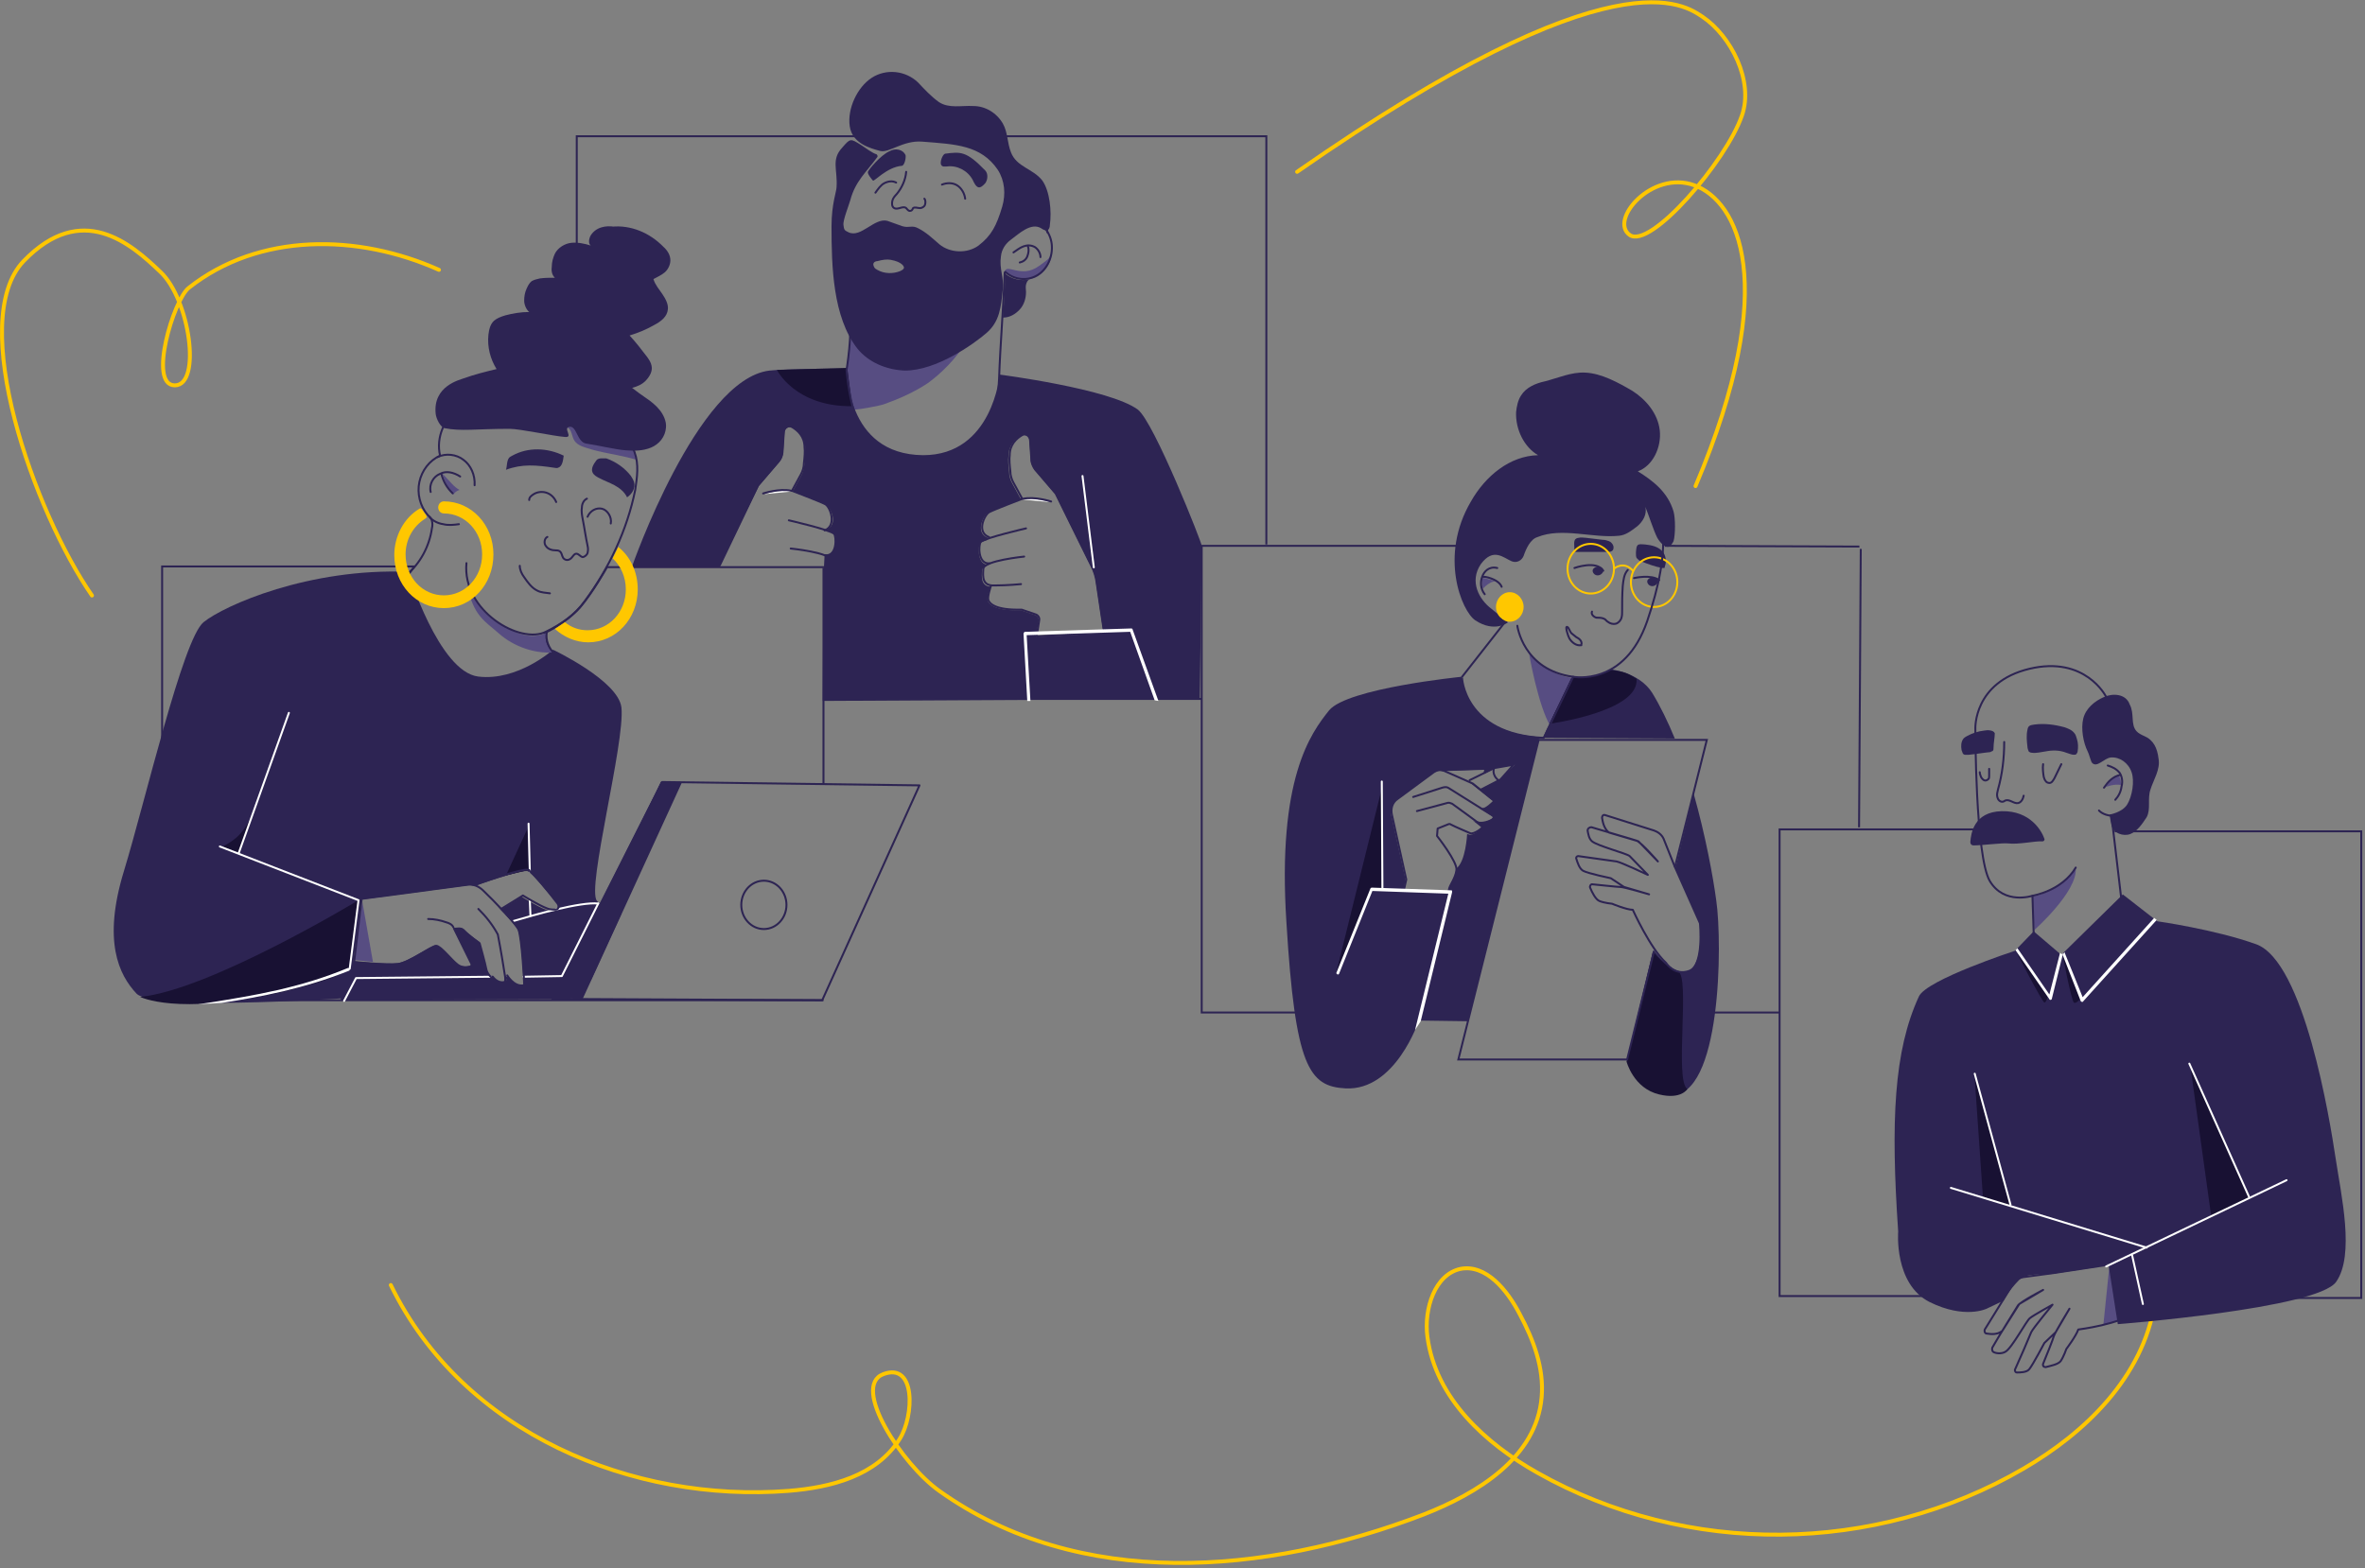 <svg xmlns="http://www.w3.org/2000/svg" width="603" height="400" viewBox="0 0 603 400" fill="none"><rect x="0" y="0" width="603" height="400" fill="#808080" stroke="none"/><g clip-path="url(#clip0_1603_52269)"><path d="M378.075 150.17C378.075 150.17 380.314 147.602 381.914 148.458C381.914 148.458 378.395 147.26 377.915 147.431C377.595 147.773 378.075 150.17 378.075 150.17Z" fill="#574D82"></path><path d="M389.91 166.953C389.91 166.953 392.15 179.968 395.35 185.277L401.109 172.947C400.949 172.776 395.99 172.947 389.91 166.953Z" fill="#574D82"></path><path d="M147.055 62.065V34.75H322.877V138.87" stroke="#2D2453" stroke-width="0.5" stroke-miterlimit="10"></path><path d="M424.469 139.211L474.085 139.398" stroke="#2D2453" stroke-width="0.5" stroke-miterlimit="10"></path><path d="M474.438 140L474 211" stroke="#2D2453" stroke-width="0.5"></path><path d="M333.116 258.23H306.398V139.211H374.872" stroke="#2D2453" stroke-width="0.5" stroke-miterlimit="10"></path><path d="M453.735 258.234H420.148" stroke="#2D2453" stroke-width="0.5" stroke-miterlimit="10"></path><path d="M330.719 43.824C412.311 -13.031 429.749 1.525 434.068 4.265C441.428 9.231 447.187 20.705 444.147 29.439C440.148 41.084 420.79 63.689 415.51 59.921C410.231 56.154 421.11 43.31 431.989 47.249C442.867 51.187 454.386 71.909 432.309 123.969" stroke="#FFC700" stroke-miterlimit="10" stroke-linecap="round" stroke-linejoin="round"></path><path d="M23.453 151.883C8.735 130.648 -8.543 81.841 6.015 66.6C20.894 51.188 33.372 62.148 40.892 69.34C48.411 76.362 51.45 98.281 44.571 98.281C37.692 98.281 44.251 76.533 48.091 73.45C66.009 59.236 91.287 59.579 111.924 68.826" stroke="#FFC700" stroke-miterlimit="10" stroke-linecap="round" stroke-linejoin="round"></path><path d="M99.641 327.744C118.04 365.609 161.399 383.337 201.077 380.239C211.797 379.378 223.476 376.452 229.396 366.986C233.076 361.134 233.556 347.365 225.236 350.463C216.917 353.561 230.036 373.526 239.476 380.239C275.155 405.712 322.673 401.753 362.992 386.263C376.591 380.927 391.791 371.805 393.071 356.315C393.711 348.914 390.991 341.685 387.471 335.145C384.271 328.949 378.831 322.409 372.431 323.613C365.872 324.99 362.992 333.768 363.952 340.997C366.032 356.659 378.831 368.191 391.951 375.592C430.029 397.106 478.188 396.59 515.947 374.559C531.626 365.437 546.345 351.324 549.385 332.391" stroke="#FFC700" stroke-miterlimit="10" stroke-linecap="round" stroke-linejoin="round"></path><path d="M217.131 85.609C214.891 95.199 216.011 104.104 216.811 104.447C217.771 104.789 224.65 103.419 225.45 103.077C229.29 101.707 233.13 99.994 236.489 97.768C239.849 95.371 244.008 91.261 246.088 87.493C236.969 89.548 226.09 88.692 217.131 85.609Z" fill="#574D82"></path><path d="M268.163 64.203C267.843 65.916 267.043 66.258 264.963 67.799C260.324 71.224 256.644 66.943 256.164 69.341C258.244 71.053 261.124 71.738 263.683 70.882C266.243 69.854 268.163 67.114 268.163 64.203Z" fill="#574D82"></path><path d="M240.006 42.111C240.326 42.625 240.966 42.454 241.446 42.454C244.005 42.111 246.725 43.481 248.005 45.879C248.325 46.564 248.805 47.591 249.445 47.763C250.085 47.934 250.725 47.249 251.205 46.735C251.845 45.879 252.005 44.338 251.205 43.481C246.405 38.515 244.965 38.686 240.966 39.2C240.326 39.371 239.526 41.426 240.006 42.111Z" fill="#2D2453"></path><path d="M240.168 47.085C241.448 46.571 242.888 46.571 244.008 47.256C245.127 47.941 245.927 49.311 246.087 50.681" stroke="#2D2453" stroke-width="0.5" stroke-miterlimit="10" stroke-linecap="round" stroke-linejoin="round"></path><path d="M223.207 49.136C223.847 48.28 224.487 47.253 225.447 46.739C226.407 46.225 227.527 46.054 228.487 46.568" stroke="#2D2453" stroke-width="0.5" stroke-miterlimit="10" stroke-linecap="round" stroke-linejoin="round"></path><path d="M231.046 43.828C230.886 45.883 229.926 47.938 228.646 49.479C228.166 49.993 227.686 50.507 227.526 51.192C227.366 51.877 227.366 52.733 228.006 53.076C228.966 53.589 230.246 52.391 231.046 53.076C231.366 53.418 231.686 53.932 232.166 53.761C232.486 53.761 232.646 53.418 232.806 53.076C233.286 52.733 233.926 53.076 234.566 53.076C235.046 53.076 235.686 52.733 235.846 52.219C236.006 51.706 236.006 51.021 235.686 50.678" stroke="#2D2453" stroke-width="0.5" stroke-miterlimit="10" stroke-linecap="round" stroke-linejoin="round"></path><path d="M258.406 64.373C259.206 63.86 260.006 63.175 260.966 62.832C261.926 62.49 262.886 62.49 263.846 63.004C264.646 63.517 265.286 64.545 265.286 65.572" stroke="#2D2453" stroke-width="0.5" stroke-miterlimit="10" stroke-linecap="round" stroke-linejoin="round"></path><path d="M262.084 62.836C262.404 63.692 262.244 64.548 261.924 65.405C261.604 66.261 260.804 66.775 260.004 66.946" stroke="#2D2453" stroke-width="0.5" stroke-miterlimit="10" stroke-linecap="round" stroke-linejoin="round"></path><path d="M262.724 55.812C265.603 56.498 267.843 59.237 268.163 62.32C268.483 65.403 267.043 68.656 264.483 70.198C261.924 71.739 258.564 71.396 256.324 69.341" stroke="#2D2453" stroke-width="0.5" stroke-miterlimit="10" stroke-linecap="round" stroke-linejoin="round"></path><path d="M229.928 42.287C226.089 42.629 222.889 46.397 222.569 46.054C222.249 45.712 221.129 44.342 221.289 43.828C221.449 43.314 224.489 39.547 226.888 38.519C227.528 38.177 228.328 38.005 229.128 38.177C229.928 38.348 230.568 38.862 230.888 39.547C231.048 40.403 230.568 42.287 229.928 42.287Z" fill="#2D2453"></path><path d="M255.844 80.99C257.443 80.99 258.883 80.134 260.003 78.935C261.123 77.736 261.603 76.024 261.603 74.483C261.603 73.797 261.443 73.284 261.603 72.599C261.763 71.914 262.083 71.4 262.563 71.229C260.323 71.743 257.923 71.229 256.164 69.688C256.324 73.455 256.004 77.222 255.684 80.99C255.684 80.99 255.684 80.99 255.844 80.99Z" fill="#2D2453"></path><path d="M265.766 46.051C263.367 42.968 259.207 42.626 257.767 38.858C256.807 36.461 256.967 33.721 255.687 31.494C254.087 28.754 251.208 27.042 248.168 27.042C245.128 26.871 241.929 27.727 239.369 26.014C237.449 24.644 235.689 22.761 234.089 21.048C230.89 17.966 225.93 17.452 222.251 19.849C218.571 22.247 216.011 27.727 216.651 32.179C217.291 36.632 221.931 37.831 224.49 38.516C226.73 39.029 230.25 35.776 235.049 36.118C243.689 36.803 250.088 36.974 254.407 43.311C256.167 46.051 256.487 49.476 255.527 52.729C254.088 57.524 252.808 60.093 249.448 62.662C246.568 64.717 242.249 64.546 239.529 62.319C237.929 60.949 236.169 59.237 234.089 58.209C232.49 57.353 231.85 58.209 230.09 57.696C229.13 57.353 227.21 56.668 226.25 56.326C222.891 55.469 219.531 60.778 216.331 59.237C215.211 58.723 215.211 58.552 215.051 57.353C214.891 56.154 216.491 52.216 216.811 51.017C218.091 46.222 220.811 43.996 223.691 40.057C223.851 39.886 223.691 39.543 223.531 39.372C222.411 39.029 220.811 37.831 219.531 36.974C216.811 35.262 216.811 35.262 214.731 37.659C211.852 40.742 213.612 43.311 213.292 47.763C213.292 48.791 212.012 52.044 212.012 57.696C212.012 67.971 212.332 80.814 218.571 88.863C221.451 92.459 226.09 94.343 230.73 94.514C238.729 94.514 248.168 87.836 251.528 84.924C254.887 82.013 255.207 78.417 255.687 73.793C256.007 70.711 254.727 68.484 255.207 65.402C255.367 63.689 256.327 62.148 257.767 61.121C259.847 59.579 262.887 56.668 265.446 58.209C265.926 58.552 266.566 58.894 267.046 58.723C267.526 58.552 267.686 57.867 267.686 57.353C268.166 53.928 267.686 48.791 265.766 46.051ZM230.41 68.484C230.25 68.827 229.77 68.998 229.45 69.169C227.69 69.854 225.45 69.854 223.691 68.827C223.371 68.656 223.051 68.484 222.891 68.142C222.731 67.799 222.571 67.457 222.731 67.114C222.891 66.772 223.371 66.601 223.691 66.601C224.97 66.258 226.09 66.087 227.05 66.258C230.09 66.772 230.73 68.142 230.41 68.484Z" fill="#2D2453"></path><path d="M394.39 185.968L401.109 172.61C401.109 172.61 405.748 173.467 410.708 170.727C410.708 170.727 417.907 171.412 421.267 176.72C423.347 180.145 425.266 184.084 427.026 188.365L393.43 188.194L394.39 185.968Z" fill="#2D2453"></path><path d="M412.79 136.643C414.55 136.471 415.83 135.444 417.43 134.245C418.87 133.046 419.99 131.163 419.51 129.279C420.31 131.163 421.59 135.273 422.55 137.156C423.349 138.526 424.789 140.068 425.909 139.211C426.229 138.869 426.549 138.355 426.709 138.013C427.189 136.3 427.189 132.19 426.709 130.478C425.269 125.511 421.43 122.6 417.59 120.203C421.43 118.833 423.669 114.038 423.189 109.756C422.709 105.475 419.67 101.879 416.15 99.653C412.63 97.597 408.311 95.2 404.151 95.029C400.632 94.858 397.272 96.399 393.912 97.255C391.513 97.769 389.113 98.796 387.833 100.851C387.033 102.05 386.713 103.591 386.553 105.133C386.393 109.585 388.633 114.038 392.153 116.093C384.953 116.264 378.714 121.401 375.034 127.909C366.875 141.78 372.635 155.823 376.154 158.22C381.114 161.474 384.473 158.734 384.473 158.734C384.473 158.734 381.434 156.165 380.314 155.309C377.114 152.911 374.554 148.288 377.594 143.835C380.794 139.554 383.353 142.294 385.433 143.15C386.713 143.664 387.993 142.979 388.473 141.78C389.113 139.896 390.233 137.499 391.993 136.985C398.232 134.416 406.071 137.328 412.79 136.643Z" fill="#2D2453"></path><path d="M401.11 172.609C388.311 170.896 386.871 159.594 386.871 159.594" stroke="#2D2453" stroke-width="0.5" stroke-miterlimit="10" stroke-linecap="round" stroke-linejoin="round"></path><path d="M415.028 145.375C414.068 146.402 413.908 147.944 413.748 149.485C413.588 151.711 413.588 153.766 413.588 155.992C413.588 156.506 413.588 157.02 413.428 157.534C413.268 158.219 412.628 158.904 411.988 159.075C411.348 159.246 410.548 159.075 409.908 158.561C409.588 158.39 409.428 158.047 409.108 157.876C408.469 157.534 407.829 157.534 407.029 157.534C406.389 157.362 405.589 156.677 405.909 155.992" stroke="#2D2453" stroke-width="0.5" stroke-miterlimit="10" stroke-linecap="round" stroke-linejoin="round"></path><path d="M400.15 162.847C400.79 163.874 401.91 164.731 403.03 164.559C403.19 164.559 403.19 164.559 403.19 164.559C403.19 164.559 403.19 164.559 403.19 164.388C403.35 164.046 403.19 163.532 402.87 163.189C402.55 162.847 402.23 162.676 401.91 162.504C401.43 162.162 401.11 161.819 400.63 161.477C400.31 161.134 399.99 160.107 399.67 159.936C398.87 159.422 399.83 162.333 400.15 162.847Z" stroke="#2D2453" stroke-width="0.5" stroke-miterlimit="10" stroke-linecap="round" stroke-linejoin="round"></path><path d="M401.43 144.864C401.43 144.864 407.029 142.81 408.789 145.549" stroke="#2D2453" stroke-width="0.5" stroke-miterlimit="10" stroke-linecap="round" stroke-linejoin="round"></path><path d="M416.629 147.437C416.629 147.437 420.948 146.409 423.028 147.952" stroke="#2D2453" stroke-width="0.5" stroke-miterlimit="10" stroke-linecap="round" stroke-linejoin="round"></path><path d="M408.79 145.551C408.79 146.064 408.15 146.749 407.35 146.749C406.55 146.749 406.07 146.064 406.07 145.551C406.07 145.037 406.71 144.523 407.51 144.523C408.31 144.523 408.79 145.037 408.79 145.551Z" fill="#2D2453"></path><path d="M422.708 148.293C422.708 148.807 422.068 149.492 421.268 149.492C420.468 149.492 419.988 148.807 419.988 148.293C419.988 147.779 420.628 147.266 421.428 147.266C422.228 147.266 422.708 147.779 422.708 148.293Z" fill="#2D2453"></path><path d="M401.431 140.245C401.431 140.416 401.431 140.416 401.431 140.587C401.591 140.758 401.751 140.758 401.911 140.758C404.63 140.758 407.35 140.758 410.07 140.758C410.39 140.758 410.55 140.758 410.87 140.587C411.35 140.416 411.51 139.731 411.35 139.217C411.19 138.703 410.71 138.19 410.23 138.018C409.75 137.847 409.27 137.676 408.63 137.676L404.311 137.162C403.671 137.162 403.191 136.991 402.551 137.162C400.951 137.333 401.431 138.703 401.431 140.245Z" fill="#2D2453"></path><path d="M417.109 140.926C417.109 141.44 417.109 141.953 417.269 142.296C417.589 142.638 417.909 142.981 418.389 143.152C420.149 143.837 421.909 144.522 423.829 144.865C423.989 144.865 424.149 144.865 424.309 144.865C424.469 144.865 424.469 144.693 424.469 144.522C424.949 143.323 424.789 141.611 423.829 140.583C422.709 139.385 421.109 139.042 419.509 138.871C417.429 138.7 417.269 138.7 417.109 140.926Z" fill="#2D2453"></path><path d="M405.591 151.376C408.86 151.376 411.511 148.539 411.511 145.039C411.511 141.54 408.86 138.703 405.591 138.703C402.322 138.703 399.672 141.54 399.672 145.039C399.672 148.539 402.322 151.376 405.591 151.376Z" stroke="#FFC700" stroke-width="0.5" stroke-miterlimit="10"></path><path d="M421.748 154.798C425.017 154.798 427.667 151.961 427.667 148.461C427.667 144.962 425.017 142.125 421.748 142.125C418.478 142.125 415.828 144.962 415.828 148.461C415.828 151.961 418.478 154.798 421.748 154.798Z" stroke="#FFC700" stroke-width="0.5" stroke-miterlimit="10"></path><path d="M411.512 145.033C411.512 145.033 414.071 142.806 416.471 145.718" stroke="#FFC700" stroke-width="0.5" stroke-miterlimit="10"></path><path d="M388.473 154.799C388.473 156.854 386.873 158.566 384.953 158.566C383.033 158.566 381.434 156.854 381.434 154.799C381.434 152.744 383.033 151.031 384.953 151.031C386.873 151.031 388.473 152.744 388.473 154.799Z" fill="#FFC700"></path><path d="M381.754 144.868C379.674 144.354 378.394 145.724 377.914 147.094C377.434 148.293 377.434 150.177 378.554 151.547" stroke="#2D2453" stroke-width="0.5" stroke-miterlimit="10" stroke-linecap="round" stroke-linejoin="round"></path><path d="M378.074 147.094C379.034 147.094 379.994 147.436 380.794 147.779C381.594 148.121 382.554 148.806 382.874 149.662" stroke="#2D2453" stroke-width="0.5" stroke-miterlimit="10" stroke-linecap="round" stroke-linejoin="round"></path><path d="M372.635 172.609C372.635 172.609 343.518 175.521 338.878 181.172C334.238 186.994 325.599 198.468 327.999 235.287C330.239 272.106 333.758 277.072 343.038 277.586C355.836 278.271 361.756 260.289 361.756 260.289L374.234 260.461L392.313 188.536L393.592 188.022C373.274 187.337 372.635 172.609 372.635 172.609ZM382.554 198.811L377.594 201.379L375.674 199.838C375.514 199.838 375.514 199.838 375.354 199.838L374.874 199.667L380.634 204.291C380.634 204.291 378.554 206.517 377.434 206.174H377.274L380.314 208.058C380.634 208.229 380.634 208.572 380.474 208.743C379.834 209.428 377.274 210.284 376.154 209.599L375.514 209.257C376.794 210.284 377.754 210.969 377.754 211.141C377.754 211.483 375.514 213.196 374.554 212.853C374.394 212.853 374.074 212.682 373.754 212.511L374.074 212.682C374.074 212.682 373.754 219.874 371.195 221.587V222.272C370.875 224.498 369.435 226.039 369.275 227.238C368.955 228.437 368.955 227.752 368.955 227.752L357.756 227.067L358.396 224.498L354.716 207.887C354.396 206.346 355.036 204.804 356.156 203.948L365.435 197.098C366.235 196.584 367.035 196.413 367.995 196.756V196.584L378.714 196.242C378.714 196.242 378.714 196.756 378.554 197.269L381.274 195.899L386.233 195.043L382.554 198.811Z" fill="#2D2453"></path><path d="M437.589 229.635C436.789 223.641 434.869 213.195 431.83 202.406L427.19 221.415L433.429 235.458C433.429 235.458 434.389 245.904 430.55 247.616C427.99 248.815 424.63 245.561 424.63 245.561C423.67 244.876 422.87 243.849 421.911 242.65L415.031 270.564V271.078C417.271 275.359 419.991 278.955 425.91 279.298C438.869 279.983 439.189 240.595 437.589 229.635Z" fill="#2D2453"></path><path d="M356.957 231.348L358.557 224.327L354.877 207.716C354.557 206.174 355.037 204.633 356.317 203.777L365.596 196.927C366.396 196.413 367.196 196.242 368.156 196.584L375.515 199.838L381.275 204.462C381.275 204.462 379.195 206.688 378.075 206.346" stroke="#2D2453" stroke-width="0.5" stroke-miterlimit="10" stroke-linecap="round" stroke-linejoin="round"></path><path d="M376.475 209.596C377.595 210.281 380.154 209.425 380.794 208.74C380.954 208.569 380.954 208.226 380.634 208.055L369.435 201.034C368.956 200.691 368.476 200.691 367.836 200.862L360.316 203.26" stroke="#2D2453" stroke-width="0.5" stroke-miterlimit="10" stroke-linecap="round" stroke-linejoin="round"></path><path d="M361.273 206.86L368.953 204.805C369.433 204.634 369.753 204.805 370.232 204.977C370.232 204.977 378.072 210.628 378.072 210.799C378.072 211.142 375.832 212.854 374.872 212.512C374.072 212.169 370.872 210.799 369.913 210.285C369.753 210.114 369.433 210.114 369.113 210.285L366.553 211.313L366.393 213.197C366.393 213.197 371.672 219.875 371.352 221.93C371.032 224.157 369.593 225.698 369.433 226.897C369.113 228.095 368.313 232.205 368.313 232.205" stroke="#2D2453" stroke-width="0.5" stroke-miterlimit="10" stroke-linecap="round" stroke-linejoin="round"></path><path d="M367.996 196.413L378.715 196.07C378.715 196.07 378.715 196.413 378.555 196.927" stroke="#2D2453" stroke-width="0.5" stroke-miterlimit="10" stroke-linecap="round" stroke-linejoin="round"></path><path d="M374.715 198.978L380.954 195.895L385.914 195.039L382.554 198.807L377.595 201.375" stroke="#2D2453" stroke-width="0.5" stroke-miterlimit="10" stroke-linecap="round" stroke-linejoin="round"></path><path d="M380.952 195.898C380.952 195.898 380.152 197.611 382.232 199.152" stroke="#2D2453" stroke-width="0.5" stroke-miterlimit="10" stroke-linecap="round" stroke-linejoin="round"></path><path d="M267.844 128.081C267.844 128.081 263.684 126.71 260.645 127.395Z" fill="white"></path><path d="M306.4 178.258H210.25" stroke="#2D2453" stroke-width="0.5" stroke-miterlimit="10"></path><path d="M252.165 136.984C248.965 135.785 250.885 131.504 252.165 130.648C253.445 129.963 260.644 127.223 260.644 127.223L258.404 123.113C257.925 122.256 257.605 121.229 257.605 120.201C257.445 118.831 257.285 117.119 257.445 116.091C257.445 113.351 259.204 111.81 260.644 110.954C261.604 110.44 262.724 111.125 262.724 112.324L263.044 117.119C263.044 117.975 263.524 119.003 264.004 119.688L269.283 125.853L278.402 144.348C279.042 145.546 279.522 146.916 279.682 148.458L281.602 161.301L264.324 162.329L264.964 158.219C265.124 157.534 264.644 156.849 264.004 156.678L260.484 155.479C253.765 155.65 252.325 153.938 252.005 153.081C251.685 152.225 252.645 149.485 252.645 149.485" stroke="#2D2453" stroke-width="0.5" stroke-miterlimit="10" stroke-linecap="round" stroke-linejoin="round"></path><path d="M261.605 134.758C261.605 134.758 251.206 137.155 250.086 138.183C249.446 138.868 249.287 144.005 252.326 143.663" stroke="#2D2453" stroke-width="0.5" stroke-miterlimit="10" stroke-linecap="round" stroke-linejoin="round"></path><path d="M261.125 141.953C261.125 141.953 250.886 142.981 250.726 145.036C250.566 147.091 250.406 149.488 253.606 149.317C256.805 149.317 260.325 148.974 260.325 148.974" stroke="#2D2453" stroke-width="0.5" stroke-miterlimit="10" stroke-linecap="round" stroke-linejoin="round"></path><path d="M268.004 127.909C268.004 127.909 263.844 126.538 260.805 127.223" stroke="#2D2453" stroke-width="0.5" stroke-miterlimit="10" stroke-linecap="round" stroke-linejoin="round"></path><path fill-rule="evenodd" clip-rule="evenodd" d="M254.887 95.541C254.887 95.541 282.884 99.138 290.084 104.446C294.243 107.529 306.722 139.21 306.402 139.21L305.922 178.255L209.772 178.769L209.932 147.601L210.243 141.526C213.497 141.765 213.434 136.971 212.81 136.302C212.203 135.746 211.282 135.41 210.566 135.219L210.572 135.1C213.931 133.901 211.852 129.449 210.572 128.764C209.292 128.079 202.093 125.339 202.093 125.339L204.332 121.229C204.812 120.373 204.972 119.345 205.132 118.318V118.317C205.132 117.583 205.178 116.751 205.221 115.978C205.258 115.309 205.292 114.684 205.292 114.207C205.292 111.467 203.532 109.926 202.093 109.07C201.293 108.556 200.013 109.241 200.013 110.44L199.693 115.235C199.693 116.262 199.373 117.119 198.733 117.804L193.453 123.969L184.334 142.464C184.014 143.149 183.694 143.834 183.534 144.519H161.137C161.137 144.519 177.775 96.74 196.173 94.514C200.653 94 216.011 94 216.011 94C216.011 94 215.371 115.92 235.369 116.091C253.127 116.091 254.887 95.541 254.887 95.541ZM264.806 158.39L264.166 162.5L281.285 161.472L279.365 148.629C279.205 147.259 278.725 145.717 278.085 144.519L268.966 126.024L263.686 119.859C263.206 119.174 262.726 118.146 262.726 117.29L262.406 112.495C262.406 111.296 261.287 110.611 260.327 111.125C258.887 111.981 257.127 113.522 257.127 116.262C256.967 117.29 257.127 119.003 257.287 120.372C257.287 121.4 257.607 122.427 258.087 123.284L260.327 127.394C260.327 127.394 253.127 130.134 251.848 130.819C250.568 131.675 248.648 135.956 251.848 137.155L251.874 137.666C250.903 137.993 250.179 138.295 249.926 138.527C249.287 139.211 249.127 144.34 252.158 144.007C251.143 144.398 250.447 144.855 250.406 145.379C250.26 147.246 250.115 149.395 252.487 149.645L252.487 149.656C252.487 149.656 251.528 152.396 251.848 153.252C252.168 154.109 253.607 155.821 260.327 155.65L263.846 156.849C264.486 157.02 264.966 157.705 264.806 158.39ZM252.198 143.992L252.17 144.003L252.197 143.977L252.198 143.992Z" fill="#2D2453"></path><path d="M276.004 121.406L278.884 144.696" stroke="white" stroke-width="0.5" stroke-miterlimit="10" stroke-linecap="round" stroke-linejoin="round"></path><path d="M194.891 126.026C194.891 126.026 199.05 124.655 202.09 125.34Z" fill="white"></path><path d="M210.249 135.272C213.448 134.073 211.688 129.278 210.409 128.593C209.129 127.908 201.929 125.168 201.929 125.168L204.169 121.058C204.649 120.202 204.969 119.174 204.969 118.147C205.129 116.777 205.289 115.064 205.129 114.037C205.129 111.297 203.369 109.755 201.929 108.899C200.969 108.385 199.85 109.07 199.85 110.269L199.53 115.064C199.53 115.92 199.05 116.948 198.57 117.633L193.29 123.798L183.531 144.177" stroke="#2D2453" stroke-width="0.5" stroke-miterlimit="10" stroke-linecap="round" stroke-linejoin="round"></path><path d="M201.133 132.703C201.133 132.703 211.532 135.101 212.652 136.128C213.292 136.813 213.452 141.951 210.412 141.608" stroke="#2D2453" stroke-width="0.5" stroke-miterlimit="10" stroke-linecap="round" stroke-linejoin="round"></path><path d="M201.609 139.898C201.609 139.898 211.848 140.926 212.008 142.981C212.168 145.036 216.168 147.433 212.808 147.262" stroke="#2D2453" stroke-width="0.5" stroke-miterlimit="10" stroke-linecap="round" stroke-linejoin="round"></path><path d="M194.57 125.854C194.57 125.854 198.73 124.483 201.77 125.169" stroke="#2D2453" stroke-width="0.5" stroke-miterlimit="10" stroke-linecap="round" stroke-linejoin="round"></path><path d="M294.401 178.605L288.162 161.138L261.765 161.994L262.725 178.776H261.925L260.965 161.651C260.965 161.48 260.965 161.48 261.125 161.309C261.125 161.137 261.285 161.138 261.445 161.138L288.482 160.281C288.642 160.281 288.802 160.453 288.802 160.624L295.361 178.776L294.401 178.605Z" fill="white"></path><path d="M537.889 322.305L536.289 337.888L542.368 336.176L537.889 322.305Z" fill="#574D82"></path><path d="M523.49 324.703L538.209 322.477C538.209 322.477 548.128 324.532 548.288 328.984C548.448 333.437 544.608 334.464 544.608 334.464C540.929 337.718 529.89 339.088 529.89 339.088C529.41 340.629 526.85 344.054 526.85 344.054C526.85 344.054 526.21 345.938 525.41 347.137C524.77 347.993 522.851 348.335 521.571 348.678C521.091 348.678 520.771 348.335 520.931 347.822C521.731 345.938 523.49 341.485 523.65 340.8C523.97 339.773 527.65 333.779 527.65 333.779L524.13 339.773L521.251 342.513C521.251 342.513 518.371 347.993 517.411 349.192C516.771 350.048 515.011 350.048 514.211 350.048C513.891 350.048 513.731 349.705 513.731 349.363C514.691 347.308 517.571 340.629 517.891 339.773C518.371 338.745 523.33 332.752 523.33 332.752C523.33 332.752 518.371 335.492 517.571 336.177C516.771 336.69 512.932 343.883 511.332 344.739C510.532 345.253 509.252 345.253 508.452 344.91C507.972 344.739 507.812 344.225 507.972 343.712C509.412 341.143 513.891 333.95 514.531 332.923C515.331 331.895 520.931 328.984 520.931 328.984L514.851 332.58L510.532 339.43C509.252 340.458 507.652 340.287 506.532 340.115C506.052 340.115 505.892 339.43 506.052 339.088L513.251 327.443C513.891 326.415 514.851 325.902 515.811 325.73L523.49 324.703Z" stroke="#2D2453" stroke-width="0.5" stroke-miterlimit="10" stroke-linecap="round" stroke-linejoin="round"></path><path d="M536.934 200.715C536.934 200.715 539.013 199.858 540.773 200.201C540.773 200.201 540.933 197.804 539.813 197.804C538.693 197.633 536.934 200.715 536.934 200.715Z" fill="#574D82"></path><path d="M518.211 228.63L518.691 237.193C518.691 237.193 529.73 227.431 529.25 221.438C529.25 221.438 524.13 227.945 518.211 228.63Z" fill="#574D82"></path><path d="M497.734 330.55H453.738V211.531H504.773" stroke="#2D2453" stroke-width="0.5" stroke-miterlimit="10"></path><path d="M539.172 212.023H602.046V331.042H540.292" stroke="#2D2453" stroke-width="0.5" stroke-miterlimit="10"></path><path d="M536.927 177.602C536.927 177.602 531.648 167.155 517.409 170.58C503.17 174.005 503.65 185.821 503.65 185.821C503.65 185.821 503.65 218.359 507.33 224.695C511.01 230.86 518.209 228.463 518.209 228.463L518.529 238.224C518.529 238.224 519.649 244.56 525.888 245.416C544.286 248.156 540.767 228.463 540.767 228.463L538.367 208.084C538.367 208.084 543.486 207.913 545.566 204.145C550.046 195.925 536.927 177.602 536.927 177.602Z" stroke="#2D2453" stroke-width="0.5" stroke-miterlimit="10" stroke-linecap="round" stroke-linejoin="round"></path><path d="M536.448 177.775C534.048 178.803 531.808 180.686 531.168 183.255C530.528 185.824 531.168 189.42 532.288 191.646C532.608 192.16 533.088 194.215 533.408 194.558C534.688 195.928 536.448 193.359 538.208 193.188C540.447 193.016 542.687 194.558 543.487 196.955C544.287 199.181 543.647 203.12 542.367 205.175C541.087 207.23 537.888 207.744 537.888 207.744C537.888 207.744 538.048 209.114 538.368 210.484C538.848 212.539 541.407 213.395 543.167 212.71C544.927 212.025 546.207 210.141 547.327 208.429C548.447 206.374 547.487 203.805 548.287 201.408C549.086 198.839 550.846 196.27 550.366 193.53C550.046 190.79 549.086 188.735 546.687 187.708C545.887 187.365 545.247 187.023 544.767 186.509C543.167 184.796 544.287 182.056 543.007 179.659C542.047 176.919 538.688 176.748 536.448 177.775Z" fill="#2D2453"></path><path d="M516.931 190.442C516.931 190.784 517.091 191.298 517.251 191.641C517.411 191.812 517.731 191.983 518.051 191.983C519.171 192.154 520.29 191.812 521.57 191.641C523.33 191.298 525.09 191.298 526.85 191.983C527.49 192.154 528.13 192.497 528.77 192.497C528.93 192.497 529.25 192.497 529.41 192.326C529.57 192.154 529.73 191.812 529.73 191.641C529.89 190.613 529.89 189.586 529.57 188.558C529.41 188.044 529.25 187.359 528.93 187.017C528.29 186.161 527.33 185.818 526.37 185.476C523.81 184.791 521.25 184.448 518.691 184.791C517.731 184.962 517.091 184.962 516.931 186.161C516.611 187.531 516.771 189.072 516.931 190.442Z" fill="#2D2453"></path><path d="M508.291 190.613C508.291 190.955 508.291 191.298 508.131 191.469C507.971 191.64 507.651 191.64 507.491 191.812C505.731 191.983 503.811 192.325 502.052 192.497C501.412 192.497 500.772 192.668 500.452 192.154C500.292 191.812 500.292 191.64 500.132 191.298C499.972 190.27 499.972 189.243 500.612 188.387C500.932 188.044 501.252 187.873 501.572 187.702C502.852 187.017 504.291 186.503 505.891 186.332C506.691 186.16 508.291 186.16 508.611 187.017C508.611 188.044 508.291 189.585 508.291 190.613Z" fill="#2D2453"></path><path d="M503.171 215.621C502.691 215.621 502.371 215.278 502.371 214.764C502.531 212.709 503.171 207.058 510.37 206.887C517.73 206.716 520.609 212.024 521.249 213.908C521.409 214.251 521.089 214.593 520.769 214.593C519.009 214.422 514.69 215.449 511.97 215.107C510.69 214.936 505.251 215.621 503.171 215.621Z" fill="#2D2453"></path><path d="M504.773 196.95C504.773 197.292 504.933 197.806 505.093 198.148C505.253 198.491 505.573 198.833 505.893 199.005C506.213 199.176 506.693 199.005 507.013 198.662C507.173 198.491 507.173 198.148 507.173 197.806C507.173 197.292 507.173 196.607 507.173 196.094" stroke="#2D2453" stroke-width="0.5" stroke-miterlimit="10" stroke-linecap="round" stroke-linejoin="round"></path><path d="M520.93 194.898C520.77 195.926 520.93 197.125 521.09 198.152C521.25 198.495 521.25 198.837 521.569 199.18C521.729 199.522 522.209 199.693 522.529 199.693C523.169 199.693 523.489 199.008 523.809 198.495C524.449 197.296 524.929 196.097 525.569 194.898" stroke="#2D2453" stroke-width="0.5" stroke-miterlimit="10" stroke-linecap="round" stroke-linejoin="round"></path><path d="M511.01 189.242C511.01 193.352 510.53 197.462 509.41 201.401C509.25 202.086 509.09 202.6 509.25 203.285C509.41 203.97 509.89 204.483 510.53 204.483C510.85 204.483 511.01 204.312 511.33 204.141C512.45 203.798 513.409 204.997 514.529 204.826C515.329 204.655 515.809 203.798 515.969 202.942" stroke="#2D2453" stroke-width="0.5" stroke-miterlimit="10" stroke-linecap="round" stroke-linejoin="round"></path><path d="M537.41 195.242C538.53 195.585 539.65 196.098 540.45 197.126C541.09 198.153 541.25 199.352 540.93 200.551C540.77 201.921 540.13 203.12 539.33 203.976" stroke="#2D2453" stroke-width="0.5" stroke-miterlimit="10" stroke-linecap="round" stroke-linejoin="round"></path><path d="M536.449 200.894C536.929 200.209 537.569 199.353 538.209 198.839C538.849 198.326 539.649 197.812 540.609 197.641" stroke="#2D2453" stroke-width="0.5" stroke-miterlimit="10" stroke-linecap="round" stroke-linejoin="round"></path><path d="M518.531 237.536L513.732 242.502C513.732 242.502 491.174 249.866 489.254 254.147C482.855 268.018 482.055 286 483.975 314.085C483.975 314.085 482.855 327.442 491.974 332.066C500.933 336.518 506.532 333.778 506.532 333.778L510.852 331.723C510.852 331.723 511.972 329.326 514.851 326.415C516.931 324.36 521.891 325.387 524.45 324.702L534.529 323.161L537.569 322.305L539.969 337.717C539.969 337.717 590.844 333.778 595.643 326.928C600.443 320.078 596.923 304.837 595.483 295.247C594.043 285.657 587.484 245.071 575.165 240.79C564.606 237.022 550.048 234.967 550.048 234.967L541.249 228.117L525.57 243.53L518.531 237.536Z" fill="#2D2453"></path><path d="M535.168 206.711C535.168 206.711 536.128 207.909 538.528 208.08" stroke="#2D2453" stroke-width="0.5" stroke-miterlimit="10" stroke-linecap="round" stroke-linejoin="round"></path><path d="M529.25 221.266C525.73 227.259 518.211 228.458 518.211 228.458" stroke="#2D2453" stroke-width="0.5" stroke-miterlimit="10" stroke-linecap="round" stroke-linejoin="round"></path><path d="M543.648 320.25L546.368 332.58" stroke="white" stroke-width="0.5" stroke-miterlimit="10" stroke-linecap="round" stroke-linejoin="round"></path><path d="M503.492 275.039L505.572 305.179L512.931 307.919L503.492 275.039Z" fill="#181133"></path><path d="M503.492 273.844L512.611 307.237" stroke="white" stroke-width="0.5" stroke-miterlimit="10" stroke-linecap="round" stroke-linejoin="round"></path><path d="M497.414 302.961L547.329 318.202" stroke="white" stroke-width="0.5" stroke-miterlimit="10" stroke-linecap="round" stroke-linejoin="round"></path><path d="M558.527 272.305L573.406 305.527L563.807 310.322L558.527 272.305Z" fill="#181133"></path><path d="M583 301L537 323" stroke="white" stroke-width="0.5" stroke-miterlimit="10" stroke-linecap="round" stroke-linejoin="round"></path><path d="M558.207 271.273L573.405 305.181" stroke="white" stroke-width="0.5" stroke-miterlimit="10" stroke-linecap="round" stroke-linejoin="round"></path><path d="M525.891 243.531C525.891 243.531 528.13 255.176 528.77 255.69C529.25 256.204 530.69 254.491 530.69 254.491L525.891 243.531Z" fill="#181133"></path><path d="M526.371 242.851L531.01 254.325L549.248 234.117L549.888 234.631L531.17 255.352C531.17 255.523 531.01 255.523 530.85 255.523C530.69 255.523 530.53 255.352 530.53 255.352L526.051 243.878L525.891 243.536L526.371 242.851Z" fill="white"></path><path d="M514.211 243.016C514.211 243.016 520.77 255.688 521.25 255.688C521.73 255.688 522.05 254.318 522.05 254.318C522.21 253.976 522.21 253.462 522.05 253.119L514.211 243.016Z" fill="#181133"></path><path d="M514.371 241.82L522.53 253.637L525.249 243.019L525.729 243.362L526.049 243.019L523.17 254.664C523.17 254.835 523.01 255.007 522.85 255.007C522.69 255.007 522.53 255.007 522.53 254.835L513.891 242.334L514.371 241.82Z" fill="white"></path><path d="M395.031 184.598C395.031 184.598 418.069 181.516 417.269 173.125C415.349 171.926 414.389 171.241 410.71 170.898C410.71 170.898 406.39 172.782 403.99 172.782C401.591 172.782 400.631 172.953 400.631 172.953L395.031 184.598Z" fill="#181133"></path><path d="M393.591 188.191L401.111 172.607C401.111 172.607 414.229 175.176 419.989 158.393C425.748 141.44 427.988 123.116 408.79 117.978C389.592 113.012 377.593 127.568 375.833 132.706C371.194 146.063 370.554 148.975 383.672 158.736L372.793 172.607C372.633 172.607 373.273 187.335 393.591 188.191Z" stroke="#2D2453" stroke-width="0.5" stroke-miterlimit="10" stroke-linecap="round" stroke-linejoin="round"></path><path d="M421.43 242.648C421.43 242.648 424.79 246.93 427.83 247.786C431.029 248.813 426.87 275.7 430.229 277.755C430.229 277.755 428.63 280.495 423.03 279.125C416.471 277.583 414.711 270.733 414.711 270.733L421.43 242.648Z" fill="#181133"></path><path d="M427.027 221.075L433.427 235.46C433.427 235.46 434.546 246.248 430.707 247.618C426.867 248.988 424.787 245.563 424.787 245.563C420.788 241.967 416.308 232.035 416.308 232.035C414.708 232.035 411.029 230.493 411.029 230.493C411.029 230.493 409.109 230.322 407.829 229.808C406.869 229.466 405.909 227.582 405.429 226.383C405.269 226.041 405.589 225.527 405.909 225.527C407.829 225.698 412.309 226.212 413.109 226.212C414.069 226.212 420.468 228.096 420.468 228.096L414.069 226.212L410.709 223.986C410.709 223.986 404.949 222.787 403.67 222.102C402.71 221.588 402.23 220.047 401.91 219.02C401.75 218.677 402.07 218.335 402.39 218.335C404.469 218.677 411.189 219.533 412.149 219.705C413.269 219.876 420.148 223.13 420.148 223.13C420.148 223.13 416.148 219.02 415.508 218.335C414.708 217.65 407.349 215.766 405.909 214.567C405.109 213.882 404.949 212.683 404.789 211.827C404.789 211.313 405.269 210.971 405.749 210.971C408.469 211.827 416.308 214.053 417.268 214.396C418.548 214.91 422.708 219.705 422.708 219.705L417.748 214.567L410.229 212.341C408.949 211.313 408.629 209.601 408.469 208.573C408.469 208.06 408.789 207.717 409.269 207.888L421.748 211.827C422.708 212.17 423.668 212.855 424.147 213.882L427.027 221.075Z" stroke="#2D2453" stroke-width="0.5" stroke-miterlimit="10" stroke-linecap="round" stroke-linejoin="round"></path><path d="M421.747 242.476L414.868 270.218H371.832L392.31 188.703H435.186L427.026 221.241" stroke="#2D2453" stroke-width="0.5" stroke-miterlimit="10"></path><path d="M352.156 201.719L340.637 248.299L349.756 227.235L352.156 226.721V201.719Z" fill="#181133"></path><path d="M352.316 199.32L352.477 226.892" stroke="white" stroke-width="0.5" stroke-miterlimit="10" stroke-linecap="round" stroke-linejoin="round"></path><path d="M362.235 260.462L370.234 227.582C370.234 227.41 370.234 227.239 370.234 227.239C370.234 227.068 370.074 227.068 369.914 227.068L349.756 226.383C349.596 226.383 349.436 226.554 349.436 226.554L340.797 247.96C340.637 248.132 340.797 248.474 340.957 248.474C341.117 248.645 341.437 248.474 341.437 248.303L349.916 227.239L369.274 227.924L360.795 262.688L362.235 260.462Z" fill="white"></path><path d="M198.09 94.35C198.09 94.35 202.729 103.768 217.288 103.597L216.008 93.836L198.09 94.35Z" fill="#181133"></path><path d="M256.165 69.518C255.845 78.594 255.045 87.671 254.725 96.747C254.405 103.254 253.285 112.673 247.845 115.756C242.406 118.838 232.967 119.352 227.048 117.982C217.289 115.756 215.849 94.349 215.849 94.349C215.849 94.349 217.449 84.417 216.489 80.992C216.009 79.451 215.529 77.909 215.369 76.197C215.209 74.484 215.209 72.772 216.009 71.402C217.289 69.004 220.008 63.353 222.568 63.011C226.728 62.668 230.887 68.319 235.047 68.662C239.206 69.004 243.526 69.004 247.206 67.121C249.765 65.922 252.165 63.867 254.085 61.641C255.365 60.271 256.645 58.729 258.084 57.531C259.524 56.332 261.444 55.476 263.204 55.647C265.124 55.818 266.884 57.188 267.044 59.243" stroke="#2D2453" stroke-width="0.5" stroke-miterlimit="10" stroke-linecap="round" stroke-linejoin="round"></path><path d="M152.208 229.755C149.488 226.672 159.407 189.34 158.447 180.435C157.647 173.585 141.009 165.707 141.009 165.707C141.009 165.707 132.05 173.756 121.971 172.557C111.892 171.358 104.053 145.842 104.053 145.842C78.775 144.815 57.178 154.405 51.898 158.686C46.619 162.967 37.02 204.41 31.58 222.22C26.141 240.03 30.3 248.592 34.78 253.387C39.259 258.182 93.174 254.243 93.174 254.243L93.814 250.133L126.451 249.962C125.331 249.277 124.211 248.25 123.891 247.051C123.571 245.338 122.131 240.201 122.131 240.201C122.131 240.201 119.411 238.317 118.131 236.947C117.331 236.091 115.892 236.947 115.572 236.433L120.051 245.51C120.211 245.852 120.051 246.195 119.731 246.366C118.931 246.537 117.651 246.708 116.532 245.852C114.932 244.653 112.212 241.057 111.092 241.057C109.972 241.057 104.213 245.338 101.333 245.681C98.453 246.023 90.134 245.167 90.134 245.167L92.054 229.412L119.091 225.816C119.731 225.645 120.371 225.816 121.011 225.987C121.011 225.987 133.33 221.535 134.61 222.22C135.73 222.733 139.889 227.871 141.969 230.611C142.449 231.296 142.129 232.323 141.329 232.323C140.689 232.323 139.729 232.323 139.089 231.981C137.169 231.296 133.01 228.727 133.01 228.727L127.73 231.981L126.931 231.296C129.33 233.693 131.57 236.262 132.05 237.118C132.85 239.002 133.33 247.222 133.49 250.305L150.608 250.133L158.447 233.008C155.568 231.981 153.008 230.782 152.208 229.755Z" fill="#2D2453"></path><path d="M209.961 144.844V199.962" stroke="#2D2453" stroke-width="0.5" stroke-miterlimit="10"></path><path d="M209.959 255.104H41.336V144.477H105.649L94.451 159.718L117.008 186.433L137.166 177.014L145.165 171.534C145.165 171.534 142.126 169.137 139.886 165.027C138.606 162.629 138.926 161.43 138.926 161.43C138.926 161.43 144.206 159.033 147.885 154.923C151.245 150.984 154.765 144.648 154.765 144.648H210.113" stroke="#2D2453" stroke-width="0.5" stroke-miterlimit="10"></path><path d="M119.09 149.102C120.69 157.15 123.569 158.349 127.249 161.603C130.929 164.857 136.208 166.74 141.008 166.398C139.568 165.37 138.768 163.144 139.248 161.432C136.848 162.63 133.968 162.288 131.569 161.26C129.009 160.062 125.809 158.52 123.889 156.465C121.81 154.41 120.53 151.842 119.09 149.102Z" fill="#574D82"></path><path d="M143.727 108.856C144.366 108.684 145.166 109.198 145.486 109.883C145.806 110.568 145.966 111.424 146.286 112.109C146.926 113.308 148.206 113.822 149.326 114.164C153.326 115.534 157.485 115.877 162.285 117.247C161.965 113.308 158.285 108.856 154.765 107.143C152.526 106.116 150.126 105.602 147.886 106.116C146.286 106.458 144.686 107.314 143.727 108.856Z" fill="#574D82"></path><path d="M112.852 120.844C113.651 121.7 114.451 122.556 115.251 123.413C115.891 124.098 116.531 124.611 117.171 124.954C116.051 125.296 115.571 126.153 115.571 126.153C115.411 126.153 115.091 125.639 114.931 125.468C113.971 123.926 113.172 122.385 112.852 120.844Z" fill="#574D82"></path><path d="M92.373 229.93L90.293 244.828L95.093 245.342L92.373 229.93Z" fill="#574D82"></path><path d="M103.57 146.705C107.09 143.793 109.49 139.341 110.13 134.717C110.29 134.032 110.29 133.518 110.13 132.833C109.97 132.148 109.49 131.806 109.01 131.292C107.09 129.066 106.29 125.812 106.93 122.901C107.57 119.99 109.49 117.421 112.209 116.222C111.09 111.598 113.329 106.461 117.169 104.063C119.249 102.865 121.808 102.351 124.208 102.18C134.767 100.981 145.806 102.179 154.925 107.831C157.805 109.543 160.685 111.941 161.804 115.366C162.924 118.448 162.444 121.702 161.964 124.956C159.885 135.231 155.245 144.992 149.166 153.212C146.606 156.808 143.086 159.206 139.247 161.09C132.687 164.515 117.809 155.781 118.929 143.622" stroke="#2D2453" stroke-width="0.5" stroke-miterlimit="10" stroke-linecap="round" stroke-linejoin="round"></path><path d="M156.686 57.823C155.566 57.652 154.446 57.652 153.326 57.995C152.206 58.337 151.247 59.022 150.607 60.05C150.127 60.906 149.967 62.105 150.607 62.618C149.007 62.105 147.247 61.762 145.647 61.933C144.047 62.105 142.287 63.132 141.488 64.673C141.008 65.701 140.688 66.9 140.688 67.927C140.528 68.955 140.688 70.153 141.488 70.838C140.208 70.838 138.928 70.838 137.648 71.01C136.848 71.181 136.208 71.352 135.568 71.695C134.928 72.208 134.608 72.893 134.288 73.578C133.808 74.606 133.648 75.633 133.648 76.661C133.648 77.688 134.128 78.887 134.928 79.572C132.848 79.572 130.769 79.915 128.849 80.428C127.729 80.771 126.769 81.113 125.969 81.798C125.009 82.655 124.689 84.025 124.529 85.395C124.209 88.477 125.009 91.56 126.609 94.128C123.729 94.813 121.01 95.498 118.13 96.526C117.33 96.868 110.291 98.41 111.091 105.602C111.251 106.801 112.21 108.856 113.33 109.198C117.65 110.055 121.17 109.37 129.969 109.37C132.528 109.37 141.328 111.253 143.887 111.425C146.447 111.767 143.407 109.198 145.167 108.856C147.087 108.513 147.087 112.795 149.487 113.137C152.046 113.48 157.006 114.678 159.566 114.85C161.645 115.021 163.885 115.021 165.965 114.165C168.045 113.308 169.645 111.425 169.805 109.027C169.965 107.486 169.165 105.773 168.205 104.575C167.245 103.376 165.965 102.348 164.685 101.492C163.405 100.636 162.285 99.78 161.166 98.923C162.445 98.581 163.725 98.067 164.685 97.04C165.645 96.012 166.445 94.642 166.125 93.272C165.965 92.416 165.485 91.731 165.005 91.046C163.565 89.162 162.125 87.278 160.526 85.566C162.765 84.881 164.845 84.025 166.925 82.826C168.525 81.97 170.125 80.771 170.285 78.887C170.445 77.517 169.645 76.147 168.845 74.948C168.045 73.75 167.085 72.722 166.605 71.181C167.565 70.667 168.685 70.153 169.485 69.468C170.285 68.783 170.925 67.585 170.925 66.386C170.925 65.016 170.125 63.817 169.165 62.961C165.645 59.365 160.846 57.31 155.886 57.823C155.726 57.995 155.726 57.995 156.686 57.823Z" fill="#2D2453"></path><path d="M139.406 161.258C139.086 163.313 139.886 165.197 141.326 166.738" stroke="#2D2453" stroke-width="0.5" stroke-miterlimit="10" stroke-linecap="round" stroke-linejoin="round"></path><path d="M111.57 116.566C113.65 115.539 116.37 115.881 118.13 117.251C120.049 118.621 121.169 121.19 121.009 123.759" stroke="#2D2453" stroke-width="0.5" stroke-miterlimit="10" stroke-linecap="round" stroke-linejoin="round"></path><path d="M117.011 133.688C115.732 133.859 114.292 134.031 113.012 133.688C111.732 133.517 110.292 132.832 109.492 131.805" stroke="#2D2453" stroke-width="0.5" stroke-miterlimit="10" stroke-linecap="round" stroke-linejoin="round"></path><path d="M117.33 121.531C115.73 120.504 113.81 119.99 112.21 120.846C110.451 121.531 109.331 123.586 109.811 125.47" stroke="#2D2453" stroke-width="0.5" stroke-miterlimit="10" stroke-linecap="round" stroke-linejoin="round"></path><path d="M112.527 120.844C113.007 122.727 113.967 124.44 115.407 125.81" stroke="#2D2453" stroke-width="0.5" stroke-miterlimit="10" stroke-linecap="round" stroke-linejoin="round"></path><path d="M141.809 128.037C141.329 126.839 140.369 125.982 139.249 125.64C138.129 125.298 136.849 125.469 135.89 126.154C135.41 126.496 134.93 126.839 134.93 127.523" stroke="#2D2453" stroke-width="0.5" stroke-miterlimit="10" stroke-linecap="round" stroke-linejoin="round"></path><path d="M149.645 127.18C148.845 127.522 148.366 128.55 148.366 129.406C148.206 130.262 148.366 131.29 148.525 132.146C149.005 134.543 149.325 136.941 149.805 139.167C149.965 139.852 149.965 140.366 149.805 141.051C149.645 141.565 149.005 142.078 148.525 142.078C147.886 141.907 147.566 141.222 146.926 141.222C146.286 141.222 145.966 142.25 145.326 142.592C144.846 142.935 144.046 142.935 143.566 142.25C143.246 141.736 143.246 140.88 142.606 140.537C142.286 140.366 141.966 140.366 141.646 140.366C140.686 140.366 139.726 140.023 139.246 139.338C138.606 138.653 138.766 137.283 139.566 136.941" stroke="#2D2453" stroke-width="0.5" stroke-miterlimit="10" stroke-linecap="round" stroke-linejoin="round"></path><path d="M149.809 131.802C150.449 130.261 152.048 129.404 153.488 129.747C154.928 130.089 156.048 131.973 155.728 133.514" stroke="#2D2453" stroke-width="0.5" stroke-miterlimit="10" stroke-linecap="round" stroke-linejoin="round"></path><path d="M132.527 144.305C132.527 145.332 133.007 146.36 133.647 147.216C134.607 148.586 135.567 149.956 137.007 150.641C137.967 151.155 139.087 151.155 140.207 151.326" stroke="#2D2453" stroke-width="0.5" stroke-miterlimit="10" stroke-linecap="round" stroke-linejoin="round"></path><path d="M143.726 116.215C143.566 117.414 143.406 118.955 142.286 119.298C141.966 119.469 141.647 119.298 141.327 119.298C136.687 118.613 133.167 118.27 129.008 119.812C129.328 118.784 129.168 117.585 129.808 116.729C129.968 116.558 130.288 116.387 130.608 116.215C134.607 113.989 139.567 114.16 143.726 116.215Z" fill="#2D2453"></path><path d="M152.048 117.423C151.408 118.28 150.608 119.478 151.088 120.506C151.408 121.191 152.048 121.533 152.688 121.876C153.968 122.561 155.407 123.075 156.687 123.76C157.967 124.445 159.247 125.472 159.887 126.842C161.167 125.986 162.127 124.445 161.647 122.903C161.487 122.39 161.167 121.876 160.847 121.362C159.247 119.307 157.007 117.766 154.607 116.91C153.648 116.91 152.528 116.738 152.048 117.423Z" fill="#2D2453"></path><path d="M157.647 139.508C160.686 141.905 162.606 145.844 162.606 150.297C162.606 157.832 157.007 163.825 149.967 163.825C146.768 163.825 143.728 162.455 141.488 160.4L144.048 158.688C145.648 160.058 147.728 160.743 149.807 160.743C155.247 160.743 159.566 156.119 159.566 150.297C159.566 147.214 158.287 144.303 156.207 142.419L157.647 139.508Z" fill="#FFC700"></path><path d="M91.413 229.586C91.413 229.586 53.496 252.533 35.738 254.246C35.738 254.246 45.017 259.041 70.935 253.218C86.613 249.622 88.853 247.225 88.853 247.225L91.413 229.586Z" fill="#181133"></path><path d="M63.895 208.695C63.895 208.695 62.295 211.949 60.215 213.662C58.135 215.374 56.695 215.888 56.695 215.888L60.855 217.429L63.895 208.695Z" fill="#181133"></path><path d="M89.171 247.058L91.411 229.591L56.055 215.891" stroke="white" stroke-width="0.5" stroke-miterlimit="10" stroke-linecap="round" stroke-linejoin="round"></path><path d="M135.09 229.758L135.25 233.525" stroke="white" stroke-width="0.5" stroke-miterlimit="10" stroke-linecap="round" stroke-linejoin="round"></path><path d="M130.926 234.895C136.045 233.354 148.204 229.929 152.524 230.443" stroke="white" stroke-width="0.5" stroke-miterlimit="10" stroke-linecap="round" stroke-linejoin="round"></path><path d="M50.457 256.13C51.577 255.959 52.857 255.788 53.977 255.617C64.536 253.904 76.374 252.02 88.693 246.883C88.853 246.883 89.173 246.883 89.173 247.054C89.173 247.225 89.173 247.568 89.013 247.568C77.494 252.192 66.455 254.247 56.536 255.788L50.457 256.13Z" fill="white"></path><path d="M60.855 217.604L73.654 181.812" stroke="white" stroke-width="0.5" stroke-miterlimit="10" stroke-linecap="round" stroke-linejoin="round"></path><path d="M146.448 249.279L133.649 248.937C133.649 248.937 134.449 251.334 133.169 251.334C130.929 251.506 129.329 248.766 129.329 248.766C129.329 248.766 130.289 250.136 128.53 250.478C126.77 250.821 125.65 249.108 125.65 249.108H88.214L87.094 254.759L145.328 254.588L146.448 249.279Z" fill="#2D2453"></path><path d="M146.448 249.279L133.649 248.937C133.649 248.937 134.449 251.334 133.169 251.334C130.929 251.506 129.329 248.766 129.329 248.766C129.329 248.766 130.289 250.136 128.53 250.478C126.77 250.821 125.65 249.108 125.65 249.108H88.214L87.094 254.759L145.328 254.588L146.448 249.279Z" stroke="#2D2453" stroke-width="0.5" stroke-miterlimit="10" stroke-linecap="round" stroke-linejoin="round"></path><path d="M173.487 199.788L148.369 254.588L143.09 254.246L168.687 199.617L173.487 199.788Z" fill="#2D2453"></path><path d="M173.487 199.788L148.369 254.588L143.09 254.246L168.687 199.617L173.487 199.788Z" stroke="#2D2453" stroke-width="0.5" stroke-miterlimit="10"></path><path d="M209.641 255.102L234.438 200.302L168.845 199.445L140.848 254.759L209.641 255.102Z" stroke="#2D2453" stroke-width="0.5" stroke-miterlimit="10" stroke-linecap="round" stroke-linejoin="round"></path><path d="M194.763 236.947C197.944 236.947 200.523 234.187 200.523 230.782C200.523 227.377 197.944 224.617 194.763 224.617C191.582 224.617 189.004 227.377 189.004 230.782C189.004 234.187 191.582 236.947 194.763 236.947Z" stroke="#2D2453" stroke-width="0.5" stroke-miterlimit="10"></path><path d="M145.327 254.759L172.684 199.445H168.525L140.848 254.759H145.327Z" fill="#2D2453"></path><path d="M133.488 249.112L143.247 248.94L152.526 230.445" stroke="white" stroke-width="0.5" stroke-miterlimit="10" stroke-linecap="round" stroke-linejoin="round"></path><path d="M87.734 255.274L90.774 249.452L125.171 249.109" stroke="white" stroke-width="0.5" stroke-miterlimit="10" stroke-linecap="round" stroke-linejoin="round"></path><path d="M113.17 155.096C106.131 155.096 100.531 149.102 100.531 141.567C100.531 136.772 102.931 132.148 106.931 129.751C107.411 129.408 107.571 129.922 108.21 130.778C108.85 131.635 109.01 131.977 108.37 132.32C105.331 134.203 103.411 137.628 103.411 141.396C103.411 147.218 107.731 151.842 113.17 151.842C118.609 151.842 122.929 147.218 122.929 141.396C122.929 135.573 118.609 130.95 113.17 130.95C112.37 130.95 111.73 130.265 111.73 129.408C111.73 128.552 112.37 127.867 113.17 127.867C120.209 127.867 125.809 133.861 125.809 141.396C125.809 149.102 120.209 155.096 113.17 155.096Z" fill="#FFC700"></path><path d="M134.447 211.438L129.008 223.254L134.767 221.884L134.447 211.438Z" fill="#181133"></path><path d="M134.766 210.07L135.085 222.229" stroke="white" stroke-width="0.5" stroke-miterlimit="10" stroke-linecap="round" stroke-linejoin="round"></path><path d="M134.93 222.055C136.21 222.911 140.21 227.877 142.289 230.275C142.769 230.96 142.449 231.987 141.649 231.987C141.009 231.987 140.05 231.987 139.41 231.645C137.49 230.96 133.33 228.391 133.33 228.391L128.051 231.645" stroke="#2D2453" stroke-width="0.5" stroke-miterlimit="10" stroke-linecap="round" stroke-linejoin="round"></path><path d="M121.168 225.652C121.168 225.652 133.487 221.199 134.767 221.884H134.927" stroke="#2D2453" stroke-width="0.5" stroke-miterlimit="10" stroke-linecap="round" stroke-linejoin="round"></path><path d="M92.213 229.246L119.25 225.65C120.69 225.478 121.97 225.992 123.09 227.02C125.969 229.76 131.569 235.582 132.209 237.123C133.009 239.178 133.649 249.625 133.649 251.166C133.489 254.077 128.849 249.111 128.849 249.111C128.849 249.111 129.009 250.823 128.209 250.995C127.409 250.995 124.53 249.282 124.05 247.398C123.73 245.686 122.29 240.548 122.29 240.548C122.29 240.548 119.57 238.665 118.29 237.295C117.49 236.438 116.05 237.295 115.73 236.781L120.21 245.857C120.37 246.2 120.21 246.542 119.89 246.542C119.09 246.713 117.81 246.885 116.69 246.028C115.09 244.83 112.371 241.233 111.251 241.233C109.971 241.233 104.372 245.515 101.492 245.857C98.612 246.2 90.293 245.343 90.293 245.343L92.213 229.246Z" stroke="#2D2453" stroke-width="0.5" stroke-miterlimit="10" stroke-linecap="round" stroke-linejoin="round"></path><path d="M121.969 231.82C123.889 233.704 125.648 235.93 126.928 238.328C127.728 242.438 128.368 246.377 129.008 250.487" stroke="#2D2453" stroke-width="0.5" stroke-miterlimit="10" stroke-linecap="round" stroke-linejoin="round"></path><path d="M109.168 234.383C110.768 234.383 112.368 234.725 113.808 235.239C114.447 235.41 115.247 235.753 115.567 236.437" stroke="#2D2453" stroke-width="0.5" stroke-miterlimit="10" stroke-linecap="round" stroke-linejoin="round"></path></g><defs><clipPath id="clip0_1603_52269"><rect width="603" height="400" fill="white"></rect></clipPath></defs></svg>